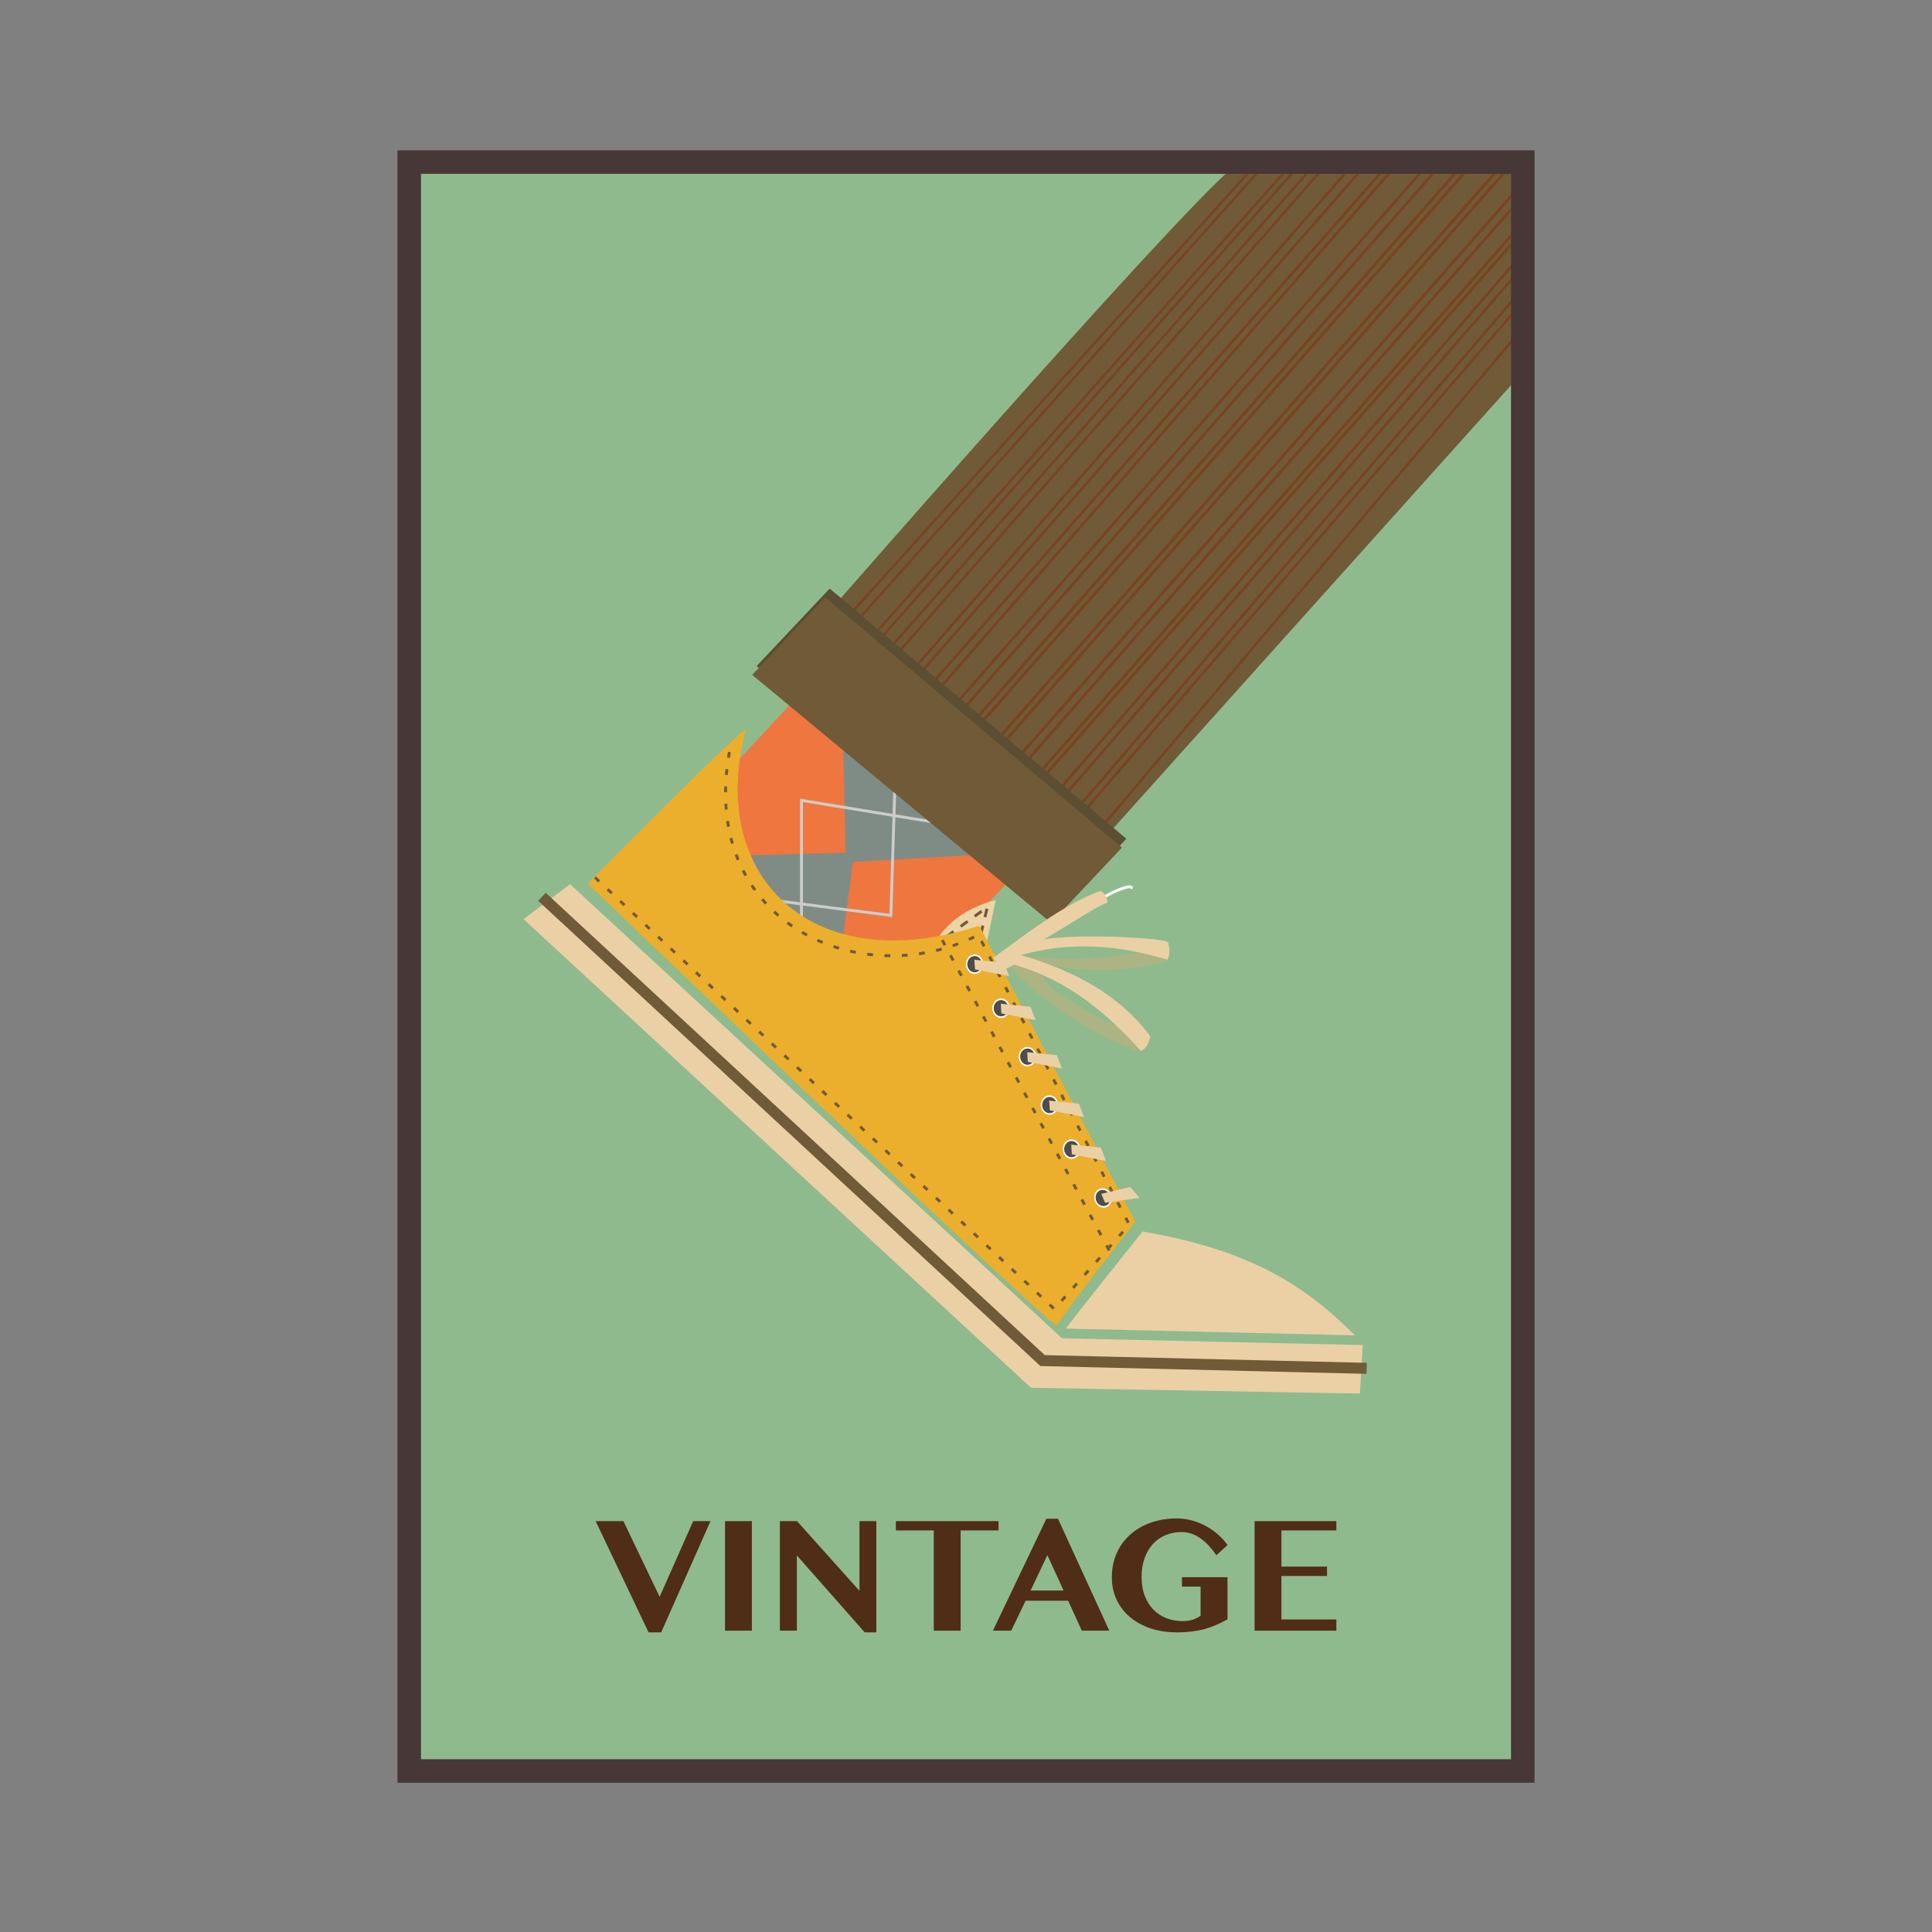 <svg:svg xmlns:dc="http://purl.org/dc/elements/1.1/" xmlns:ns1="http://sodipodi.sourceforge.net/DTD/sodipodi-0.dtd" xmlns:ns2="http://www.inkscape.org/namespaces/inkscape" xmlns:ns4="http://creativecommons.org/ns#" xmlns:rdf="http://www.w3.org/1999/02/22-rdf-syntax-ns#" xmlns:svg="http://www.w3.org/2000/svg" height="1226.508" id="svg4996" version="1.1" viewBox="-241.207 -87.415 1226.508 1226.508" width="1226.508" ns1:docname="scarpa.svg" ns2:version="0.48+devel r9772">
  <svg:rect x="-241.207" y="-87.415" width="1226.508" height="1226.508" fill="#808080" stroke="none"/>
  <svg:defs id="defs4998" />
  <ns1:namedview bordercolor="#666666" borderopacity="1.0" id="base" pagecolor="#ffffff" showgrid="false" ns2:current-layer="layer1" ns2:cx="370.53523" ns2:cy="526.18109" ns2:document-units="px" ns2:pageopacity="0.0" ns2:pageshadow="2" ns2:window-height="851" ns2:window-maximized="1" ns2:window-width="1440" ns2:window-x="0" ns2:window-y="1" ns2:zoom="0.66136926" />
  <svg:g id="layer1" ns2:groupmode="layer" ns2:label="Layer 1">
    <svg:g id="g5980">
      <svg:g id="g5896" transform="translate(1.191,-1.897)">
        <svg:rect height="1014.801" id="rect5734" style="color:#000000;fill:#8fba8d;fill-opacity:1;stroke:none;stroke-width:1px;marker:none;visibility:visible;display:inline;overflow:visible;enable-background:accumulate" width="707.887" x="16.912" y="16.897" />
        <svg:path d="m 264.471,356.049 -86.103,92.626 142.201,106.324 83.494,-87.408 z" id="path5162" style="color:#000000;fill:#ef763f;fill-opacity:1;stroke:none;stroke-width:1.312px;marker:none;visibility:visible;display:inline;overflow:visible;enable-background:accumulate" ns2:connector-curvature="0" />
        <svg:path d="m 193.371,458.459 101.106,-2.609 -1.957,-82.189 95.888,82.842 -89.365,5.218 -10.437,80.233 z" id="path5164" style="color:#000000;fill:#7f8c85;fill-opacity:1;stroke:none;stroke-width:1.312px;marker:none;visibility:visible;display:inline;overflow:visible;enable-background:accumulate" ns2:connector-curvature="0" />
        <svg:path d="m 326.439,389.968 -3.261,105.672 -96.54,-12.394 39.79,39.138 0,-99.801 99.149,16.307 z" id="path5166" style="color:#000000;fill:none;stroke:#cccccc;stroke-width:1.834px;stroke-linecap:butt;stroke-linejoin:miter;stroke-miterlimit:4;stroke-opacity:1;stroke-dasharray:none;stroke-dashoffset:0;marker:none;visibility:visible;display:inline;overflow:visible;enable-background:accumulate" ns2:connector-curvature="0" />
        <svg:path d="m 373.405,564.132 16.307,-78.276 c -22.435,5.888 -36.268,18.467 -43.052,36.529 z" id="path5682" style="color:#000000;fill:#eed3a6;fill-opacity:1;stroke:none;stroke-width:1.312px;marker:none;visibility:visible;display:inline;overflow:visible;enable-background:accumulate" ns1:nodetypes="cccc" ns2:connector-curvature="0" />
        <svg:path d="m 358.543,509.079 25.863,-18.738 -4.486,18.738" id="path5764" style="color:#000000;fill:none;stroke:#715a38;stroke-width:1.834;stroke-linecap:butt;stroke-linejoin:miter;stroke-miterlimit:4;stroke-opacity:1;stroke-dasharray:5.501, 5.501;stroke-dashoffset:0;marker:none;visibility:visible;display:inline;overflow:visible;enable-background:accumulate" ns2:connector-curvature="0" />
        <svg:path d="m 231.204,377.575 c -3.914,0 -100.454,97.845 -100.454,97.845 0,0 296.795,285.054 298.1,280.488 1.305,-4.566 49.575,-65.882 49.575,-65.882 L 379.275,502.163 C 271.651,537.165 206.252,469.278 231.204,377.575 z" id="path5168" style="color:#000000;fill:#ebaf2d;fill-opacity:1;stroke:none;stroke-width:1.312px;marker:none;visibility:visible;display:inline;overflow:visible;enable-background:accumulate" ns1:nodetypes="ccsccc" ns2:connector-curvature="0" />
        <svg:g id="g5736" transform="matrix(1.398,0,0,1.398,-137.344,-236.674)">
          <svg:path d="m 300.718,386.558 c 0,0 179.023,-205.172 188.075,-205.172 9.052,0 123.707,0 123.707,0 l 4.023,95.546 -194.109,216.236 z" id="path5085" style="color:#000000;fill:#715a38;fill-opacity:1;stroke:none;stroke-width:1.312px;marker:none;visibility:visible;display:inline;overflow:visible;enable-background:accumulate" ns2:connector-curvature="0" />
          <svg:path d="M 377.132,449.324 612.373,181.411" id="path5091" style="color:#000000;fill:none;stroke:#784421;stroke-width:1.312px;stroke-linecap:butt;stroke-linejoin:miter;stroke-miterlimit:4;stroke-opacity:1;stroke-dasharray:none;stroke-dashoffset:0;marker:none;visibility:visible;display:inline;overflow:visible;enable-background:accumulate" ns2:connector-curvature="0" />
          <svg:path d="M 373.132,449.324 608.373,181.411" id="path5093" style="color:#000000;fill:none;stroke:#784421;stroke-width:1.312px;stroke-linecap:butt;stroke-linejoin:miter;stroke-miterlimit:4;stroke-opacity:1;stroke-dasharray:none;stroke-dashoffset:0;marker:none;visibility:visible;display:inline;overflow:visible;enable-background:accumulate" ns2:connector-curvature="0" />
          <svg:path d="M 359.132,449.324 594.373,181.411" id="path5095" style="color:#000000;fill:none;stroke:#784421;stroke-width:1.312px;stroke-linecap:butt;stroke-linejoin:miter;stroke-miterlimit:4;stroke-opacity:1;stroke-dasharray:none;stroke-dashoffset:0;marker:none;visibility:visible;display:inline;overflow:visible;enable-background:accumulate" ns2:connector-curvature="0" />
          <svg:path d="M 355.132,449.324 590.373,181.411" id="path5097" style="color:#000000;fill:none;stroke:#784421;stroke-width:1.312px;stroke-linecap:butt;stroke-linejoin:miter;stroke-miterlimit:4;stroke-opacity:1;stroke-dasharray:none;stroke-dashoffset:0;marker:none;visibility:visible;display:inline;overflow:visible;enable-background:accumulate" ns2:connector-curvature="0" />
          <svg:path d="M 351.183,442.806 580.389,181.395" id="path5099" style="color:#000000;fill:none;stroke:#784421;stroke-width:1.279px;stroke-linecap:butt;stroke-linejoin:miter;stroke-miterlimit:4;stroke-opacity:1;stroke-dasharray:none;stroke-dashoffset:0;marker:none;visibility:visible;display:inline;overflow:visible;enable-background:accumulate" ns2:connector-curvature="0" />
          <svg:path d="M 349.839,438.151 574.401,181.383" id="path5101" style="color:#000000;fill:none;stroke:#784421;stroke-width:1.255px;stroke-linecap:butt;stroke-linejoin:miter;stroke-miterlimit:4;stroke-opacity:1;stroke-dasharray:none;stroke-dashoffset:0;marker:none;visibility:visible;display:inline;overflow:visible;enable-background:accumulate" ns2:connector-curvature="0" />
          <svg:path d="M 339.563,434.427 560.411,181.373" id="path5103" style="color:#000000;fill:none;stroke:#784421;stroke-width:1.235px;stroke-linecap:butt;stroke-linejoin:miter;stroke-miterlimit:4;stroke-opacity:1;stroke-dasharray:none;stroke-dashoffset:0;marker:none;visibility:visible;display:inline;overflow:visible;enable-background:accumulate" ns2:connector-curvature="0" />
          <svg:path d="M 336.957,431.165 556.417,181.367" id="path5105" style="color:#000000;fill:none;stroke:#784421;stroke-width:1.224px;stroke-linecap:butt;stroke-linejoin:miter;stroke-miterlimit:4;stroke-opacity:1;stroke-dasharray:none;stroke-dashoffset:0;marker:none;visibility:visible;display:inline;overflow:visible;enable-background:accumulate" ns2:connector-curvature="0" />
          <svg:path d="M 334.871,422.785 546.438,181.346" id="path5107" style="color:#000000;fill:none;stroke:#784421;stroke-width:1.181px;stroke-linecap:butt;stroke-linejoin:miter;stroke-miterlimit:4;stroke-opacity:1;stroke-dasharray:none;stroke-dashoffset:0;marker:none;visibility:visible;display:inline;overflow:visible;enable-background:accumulate" ns2:connector-curvature="0" />
          <svg:path d="M 333.993,418.597 540.451,181.334" id="path5109" style="color:#000000;fill:none;stroke:#784421;stroke-width:1.157px;stroke-linecap:butt;stroke-linejoin:miter;stroke-miterlimit:4;stroke-opacity:1;stroke-dasharray:none;stroke-dashoffset:0;marker:none;visibility:visible;display:inline;overflow:visible;enable-background:accumulate" ns2:connector-curvature="0" />
          <svg:path d="m 328.507,409.282 199.964,-227.969" id="path5111" style="color:#000000;fill:none;stroke:#784421;stroke-width:1.116px;stroke-linecap:butt;stroke-linejoin:miter;stroke-miterlimit:4;stroke-opacity:1;stroke-dasharray:none;stroke-dashoffset:0;marker:none;visibility:visible;display:inline;overflow:visible;enable-background:accumulate" ns2:connector-curvature="0" />
          <svg:path d="M 320.175,412.547 521.068,183.649" id="path5113" style="color:#000000;fill:none;stroke:#784421;stroke-width:1.121px;stroke-linecap:butt;stroke-linejoin:miter;stroke-miterlimit:4;stroke-opacity:1;stroke-dasharray:none;stroke-dashoffset:0;marker:none;visibility:visible;display:inline;overflow:visible;enable-background:accumulate" ns2:connector-curvature="0" />
          <svg:path d="M 315.573,408.348 516.471,181.313" id="path5115" style="color:#000000;fill:none;stroke:#784421;stroke-width:1.116px;stroke-linecap:butt;stroke-linejoin:miter;stroke-miterlimit:4;stroke-opacity:1;stroke-dasharray:none;stroke-dashoffset:0;marker:none;visibility:visible;display:inline;overflow:visible;enable-background:accumulate" ns2:connector-curvature="0" />
          <svg:path d="M 311.573,407.882 512.471,181.313" id="path5117" style="color:#000000;fill:none;stroke:#784421;stroke-width:1.115px;stroke-linecap:butt;stroke-linejoin:miter;stroke-miterlimit:4;stroke-opacity:1;stroke-dasharray:none;stroke-dashoffset:0;marker:none;visibility:visible;display:inline;overflow:visible;enable-background:accumulate" ns2:connector-curvature="0" />
          <svg:path d="M 305.622,399.499 500.49,181.294" id="path5119" style="color:#000000;fill:none;stroke:#784421;stroke-width:1.078px;stroke-linecap:butt;stroke-linejoin:miter;stroke-miterlimit:4;stroke-opacity:1;stroke-dasharray:none;stroke-dashoffset:0;marker:none;visibility:visible;display:inline;overflow:visible;enable-background:accumulate" ns2:connector-curvature="0" />
          <svg:path d="M 298.826,400.428 496.485,181.299" id="path5121" style="color:#000000;fill:none;stroke:#784421;stroke-width:1.088px;stroke-linecap:butt;stroke-linejoin:miter;stroke-miterlimit:4;stroke-opacity:1;stroke-dasharray:none;stroke-dashoffset:0;marker:none;visibility:visible;display:inline;overflow:visible;enable-background:accumulate" ns2:connector-curvature="0" />
          <svg:path d="M 379.132,461.324 614.373,193.411" id="path5123" style="color:#000000;fill:none;stroke:#784421;stroke-width:1.312px;stroke-linecap:butt;stroke-linejoin:miter;stroke-miterlimit:4;stroke-opacity:1;stroke-dasharray:none;stroke-dashoffset:0;marker:none;visibility:visible;display:inline;overflow:visible;enable-background:accumulate" ns2:connector-curvature="0" />
          <svg:path d="M 379.132,467.324 614.373,199.411" id="path5125" style="color:#000000;fill:none;stroke:#784421;stroke-width:1.312px;stroke-linecap:butt;stroke-linejoin:miter;stroke-miterlimit:4;stroke-opacity:1;stroke-dasharray:none;stroke-dashoffset:0;marker:none;visibility:visible;display:inline;overflow:visible;enable-background:accumulate" ns2:connector-curvature="0" />
          <svg:path d="M 379.132,479.324 614.373,211.411" id="path5127" style="color:#000000;fill:none;stroke:#784421;stroke-width:1.312px;stroke-linecap:butt;stroke-linejoin:miter;stroke-miterlimit:4;stroke-opacity:1;stroke-dasharray:none;stroke-dashoffset:0;marker:none;visibility:visible;display:inline;overflow:visible;enable-background:accumulate" ns2:connector-curvature="0" />
          <svg:path d="M 379.132,483.324 614.373,215.411" id="path5129" style="color:#000000;fill:none;stroke:#784421;stroke-width:1.312px;stroke-linecap:butt;stroke-linejoin:miter;stroke-miterlimit:4;stroke-opacity:1;stroke-dasharray:none;stroke-dashoffset:0;marker:none;visibility:visible;display:inline;overflow:visible;enable-background:accumulate" ns2:connector-curvature="0" />
          <svg:path d="M 397.755,476.102 614.42,225.364" id="path5131" style="color:#000000;fill:none;stroke:#784421;stroke-width:1.218px;stroke-linecap:butt;stroke-linejoin:miter;stroke-miterlimit:4;stroke-opacity:1;stroke-dasharray:none;stroke-dashoffset:0;marker:none;visibility:visible;display:inline;overflow:visible;enable-background:accumulate" ns2:connector-curvature="0" />
          <svg:path d="M 397.289,482.101 614.419,231.365" id="path5133" style="color:#000000;fill:none;stroke:#784421;stroke-width:1.219px;stroke-linecap:butt;stroke-linejoin:miter;stroke-miterlimit:4;stroke-opacity:1;stroke-dasharray:none;stroke-dashoffset:0;marker:none;visibility:visible;display:inline;overflow:visible;enable-background:accumulate" ns2:connector-curvature="0" />
          <svg:path d="M 405.67,485.12 614.439,241.345" id="path5135" style="color:#000000;fill:none;stroke:#784421;stroke-width:1.179px;stroke-linecap:butt;stroke-linejoin:miter;stroke-miterlimit:4;stroke-opacity:1;stroke-dasharray:none;stroke-dashoffset:0;marker:none;visibility:visible;display:inline;overflow:visible;enable-background:accumulate" ns2:connector-curvature="0" />
          <svg:path d="M 409.392,485.531 614.451,247.333" id="path5137" style="color:#000000;fill:none;stroke:#784421;stroke-width:1.155px;stroke-linecap:butt;stroke-linejoin:miter;stroke-miterlimit:4;stroke-opacity:1;stroke-dasharray:none;stroke-dashoffset:0;marker:none;visibility:visible;display:inline;overflow:visible;enable-background:accumulate" ns2:connector-curvature="0" />
          <svg:path d="M 417.776,492.415 614.469,259.315" id="path5139" style="color:#000000;fill:none;stroke:#784421;stroke-width:1.119px;stroke-linecap:butt;stroke-linejoin:miter;stroke-miterlimit:4;stroke-opacity:1;stroke-dasharray:none;stroke-dashoffset:0;marker:none;visibility:visible;display:inline;overflow:visible;enable-background:accumulate" ns2:connector-curvature="0" />
        </svg:g>
        <svg:path d="m 237.927,337.32 46.384,-49.195 188.346,158.829 -44.978,47.789 z" id="path5089" style="color:#000000;fill:#5c4e32;fill-opacity:1;stroke:none;stroke-width:1.312px;marker:none;visibility:visible;display:inline;overflow:visible;enable-background:accumulate" ns2:connector-curvature="0" />
        <svg:path d="m 235.132,342.91 46.384,-49.195 188.346,158.829 -44.978,47.789 z" id="path5087" style="color:#000000;fill:#715a38;fill-opacity:1;stroke:none;stroke-width:1.312px;marker:none;visibility:visible;display:inline;overflow:visible;enable-background:accumulate" ns2:connector-curvature="0" />
        <svg:path d="M 135.316,471.505 426.893,745.47 474.511,691.982 378.623,508.034 C 303.575,546.432 198.506,499.543 221.419,388.011 l 0.652,0.652 0,0 0,0 0,1.305" id="path5170" style="color:#000000;fill:none;stroke:#715a38;stroke-width:1.834;stroke-linecap:butt;stroke-linejoin:miter;stroke-miterlimit:4;stroke-opacity:1;stroke-dasharray:3.667, 7.334;stroke-dashoffset:0;marker:none;visibility:visible;display:inline;overflow:visible;enable-background:accumulate" ns1:nodetypes="ccccccccc" ns2:connector-curvature="0" />
        <svg:path d="M 355.793,511.295 462.117,708.941" id="path5680" style="color:#000000;fill:none;stroke:#715a38;stroke-width:1.834;stroke-linecap:butt;stroke-linejoin:miter;stroke-miterlimit:4;stroke-opacity:1;stroke-dasharray:3.667, 7.334;stroke-dashoffset:0;marker:none;visibility:visible;display:inline;overflow:visible;enable-background:accumulate" ns2:connector-curvature="0" />
        <svg:g id="g5688" transform="matrix(0.877,0,0,1.013,245.986,-84.605)">
          <svg:path d="m 154.493,603.351 c 0,3.093 -2.612,5.601 -5.834,5.601 -3.222,0 -5.834,-2.508 -5.834,-5.601 0,-3.093 2.612,-5.601 5.834,-5.601 3.222,0 5.834,2.508 5.834,5.601 z" id="path5684" style="color:#000000;fill:#4d4d4d;stroke:#ffffff;stroke-width:1;stroke-linecap:round;stroke-linejoin:round;stroke-miterlimit:4;stroke-opacity:1;stroke-dasharray:none;stroke-dashoffset:0;marker:none;visibility:visible;display:inline;overflow:visible;enable-background:accumulate" ns1:cx="148.6591" ns1:cy="603.35101" ns1:rx="5.8343449" ns1:ry="5.6009712" ns1:type="arc" />
          <svg:path d="m 148.426,600.551 21.47,1.867 3.734,8.401 -24.738,-4.201 z" id="path5686" style="color:#000000;fill:#ebd0a5;fill-opacity:1;stroke:none;stroke-width:1.312px;marker:none;visibility:visible;display:inline;overflow:visible;enable-background:accumulate" ns2:connector-curvature="0" />
        </svg:g>
        <svg:g id="g5692" transform="matrix(0.877,0,0,1.013,262.756,-56.655)">
          <svg:path d="m 154.493,603.351 c 0,3.093 -2.612,5.601 -5.834,5.601 -3.222,0 -5.834,-2.508 -5.834,-5.601 0,-3.093 2.612,-5.601 5.834,-5.601 3.222,0 5.834,2.508 5.834,5.601 z" id="path5694" style="color:#000000;fill:#4d4d4d;stroke:#ffffff;stroke-width:1;stroke-linecap:round;stroke-linejoin:round;stroke-miterlimit:4;stroke-opacity:1;stroke-dasharray:none;stroke-dashoffset:0;marker:none;visibility:visible;display:inline;overflow:visible;enable-background:accumulate" ns1:cx="148.6591" ns1:cy="603.35101" ns1:rx="5.8343449" ns1:ry="5.6009712" ns1:type="arc" />
          <svg:path d="m 148.426,600.551 21.47,1.867 3.734,8.401 -24.738,-4.201 z" id="path5696" style="color:#000000;fill:#ebd0a5;fill-opacity:1;stroke:none;stroke-width:1.312px;marker:none;visibility:visible;display:inline;overflow:visible;enable-background:accumulate" ns2:connector-curvature="0" />
        </svg:g>
        <svg:g id="g5698" transform="matrix(0.877,0,0,1.013,279.527,-25.909)">
          <svg:path d="m 154.493,603.351 c 0,3.093 -2.612,5.601 -5.834,5.601 -3.222,0 -5.834,-2.508 -5.834,-5.601 0,-3.093 2.612,-5.601 5.834,-5.601 3.222,0 5.834,2.508 5.834,5.601 z" id="path5700" style="color:#000000;fill:#4d4d4d;stroke:#ffffff;stroke-width:1;stroke-linecap:round;stroke-linejoin:round;stroke-miterlimit:4;stroke-opacity:1;stroke-dasharray:none;stroke-dashoffset:0;marker:none;visibility:visible;display:inline;overflow:visible;enable-background:accumulate" ns1:cx="148.6591" ns1:cy="603.35101" ns1:rx="5.8343449" ns1:ry="5.6009712" ns1:type="arc" />
          <svg:path d="m 148.426,600.551 21.47,1.867 3.734,8.401 -24.738,-4.201 z" id="path5702" style="color:#000000;fill:#ebd0a5;fill-opacity:1;stroke:none;stroke-width:1.312px;marker:none;visibility:visible;display:inline;overflow:visible;enable-background:accumulate" ns2:connector-curvature="0" />
        </svg:g>
        <svg:g id="g5704" transform="matrix(0.877,0,0,1.013,293.502,4.837)">
          <svg:path d="m 154.493,603.351 c 0,3.093 -2.612,5.601 -5.834,5.601 -3.222,0 -5.834,-2.508 -5.834,-5.601 0,-3.093 2.612,-5.601 5.834,-5.601 3.222,0 5.834,2.508 5.834,5.601 z" id="path5706" style="color:#000000;fill:#4d4d4d;stroke:#ffffff;stroke-width:1;stroke-linecap:round;stroke-linejoin:round;stroke-miterlimit:4;stroke-opacity:1;stroke-dasharray:none;stroke-dashoffset:0;marker:none;visibility:visible;display:inline;overflow:visible;enable-background:accumulate" ns1:cx="148.6591" ns1:cy="603.35101" ns1:rx="5.8343449" ns1:ry="5.6009712" ns1:type="arc" />
          <svg:path d="m 148.426,600.551 21.47,1.867 3.734,8.401 -24.738,-4.201 z" id="path5708" style="color:#000000;fill:#ebd0a5;fill-opacity:1;stroke:none;stroke-width:1.312px;marker:none;visibility:visible;display:inline;overflow:visible;enable-background:accumulate" ns2:connector-curvature="0" />
        </svg:g>
        <svg:g id="g5710" transform="matrix(0.877,0,0,1.013,307.478,32.788)">
          <svg:path d="m 154.493,603.351 c 0,3.093 -2.612,5.601 -5.834,5.601 -3.222,0 -5.834,-2.508 -5.834,-5.601 0,-3.093 2.612,-5.601 5.834,-5.601 3.222,0 5.834,2.508 5.834,5.601 z" id="path5712" style="color:#000000;fill:#4d4d4d;stroke:#ffffff;stroke-width:1;stroke-linecap:round;stroke-linejoin:round;stroke-miterlimit:4;stroke-opacity:1;stroke-dasharray:none;stroke-dashoffset:0;marker:none;visibility:visible;display:inline;overflow:visible;enable-background:accumulate" ns1:cx="148.6591" ns1:cy="603.35101" ns1:rx="5.8343449" ns1:ry="5.6009712" ns1:type="arc" />
          <svg:path d="m 148.426,600.551 21.47,1.867 3.734,8.401 -24.738,-4.201 z" id="path5714" style="color:#000000;fill:#ebd0a5;fill-opacity:1;stroke:none;stroke-width:1.312px;marker:none;visibility:visible;display:inline;overflow:visible;enable-background:accumulate" ns2:connector-curvature="0" />
        </svg:g>
        <svg:g id="g5716" transform="matrix(0.828,-0.288,0.333,0.957,133.853,140.405)">
          <svg:path d="m 154.493,603.351 c 0,3.093 -2.612,5.601 -5.834,5.601 -3.222,0 -5.834,-2.508 -5.834,-5.601 0,-3.093 2.612,-5.601 5.834,-5.601 3.222,0 5.834,2.508 5.834,5.601 z" id="path5718" style="color:#000000;fill:#4d4d4d;stroke:#ffffff;stroke-width:1;stroke-linecap:round;stroke-linejoin:round;stroke-miterlimit:4;stroke-opacity:1;stroke-dasharray:none;stroke-dashoffset:0;marker:none;visibility:visible;display:inline;overflow:visible;enable-background:accumulate" ns1:cx="148.6591" ns1:cy="603.35101" ns1:rx="5.8343449" ns1:ry="5.6009712" ns1:type="arc" />
          <svg:path d="m 148.426,600.551 21.47,1.867 3.734,8.401 -24.738,-4.201 z" id="path5720" style="color:#000000;fill:#ebd0a5;fill-opacity:1;stroke:none;stroke-width:1.312px;marker:none;visibility:visible;display:inline;overflow:visible;enable-background:accumulate" ns2:connector-curvature="0" />
        </svg:g>
        <svg:path d="m 398.625,520.806 c 33.694,3.594 67.019,3.497 99.419,-5.848 l 0.975,9.503 c -30.622,8.601 -61.243,7.135 -91.865,-0.487 26.232,17.218 -5.876,10.693 78.707,51.659 l -5.604,6.092 c -31.803,-11.761 -59.818,-30.151 -83.824,-55.558 z" id="path5724" style="color:#000000;fill:#acb483;fill-opacity:1;stroke:none;stroke-width:1.312px;marker:none;visibility:visible;display:inline;overflow:visible;enable-background:accumulate" ns1:nodetypes="cccccccc" ns2:connector-curvature="0" />
        <svg:path d="m 455.515,486.692 c 1.133,-2.879 19.346,-11.393 20.469,-8.772" id="path5726" style="color:#000000;fill:none;stroke:#f9f9f9;stroke-width:1.834px;stroke-linecap:round;stroke-linejoin:round;stroke-miterlimit:4;stroke-opacity:1;stroke-dasharray:none;stroke-dashoffset:0;marker:none;visibility:visible;display:inline;overflow:visible;enable-background:accumulate" ns1:nodetypes="cc" ns2:connector-curvature="0" />
        <svg:path d="m 388.147,522.512 c 22.115,-15.841 43.778,-33.337 67.741,-42.399 2.509,-0.418 6.394,7.848 3.899,7.798 -3.852,-0.077 -52.529,32.866 -48.004,26.073 5.4,-8.107 87.68,-4.788 87.479,-0.975 0.767,3.574 1.303,7.148 -0.487,10.722 -30.732,-9.27 -61.703,-11.82 -93.084,-2.924 32.675,9.603 61.739,24.338 82.118,51.415 -0.732,3.898 -1.908,7.53 -5.848,9.503 C 460.246,557.763 435.908,536.684 401.305,526.898 l -7.31,3.899 z" id="path5722" style="color:#000000;fill:#ebd0a5;fill-opacity:1;stroke:none;stroke-width:1.312px;marker:none;visibility:visible;display:inline;overflow:visible;enable-background:accumulate" ns1:nodetypes="ccsscccccccc" ns2:connector-curvature="0" />
        <svg:path d="m 434.263,757.906 c 1.848,-3.08 48.661,-61.596 48.661,-61.596 74.766,12.72 107.006,38.639 134.894,65.907 z" id="path5728" style="color:#000000;fill:#ebd0a5;fill-opacity:1;stroke:none;stroke-width:1.312px;marker:none;visibility:visible;display:inline;overflow:visible;enable-background:accumulate" ns1:nodetypes="cccc" ns2:connector-curvature="0" />
        <svg:path d="m 119.51,475.799 312.29,288.267 190.946,4.312 -1.848,30.798 -208.809,-3.696 -322.145,-297.507 z" id="path5730" style="color:#000000;fill:#ebd0a5;fill-opacity:1;stroke:none;stroke-width:1.312px;marker:none;visibility:visible;display:inline;overflow:visible;enable-background:accumulate" ns2:connector-curvature="0" />
        <svg:path d="m 101.647,483.806 317.833,294.427 205.729,4.928" id="path5732" style="color:#000000;fill:none;stroke:#715a38;stroke-width:6.988;stroke-linecap:butt;stroke-linejoin:miter;stroke-miterlimit:4;stroke-opacity:1;stroke-dasharray:none;stroke-dashoffset:0;marker:none;visibility:visible;display:inline;overflow:visible;enable-background:accumulate" ns2:connector-curvature="0" />
        <svg:rect height="1021.407" id="rect5766" style="color:#000000;fill:none;stroke:#483737;stroke-width:14.929;stroke-miterlimit:4;stroke-dasharray:none;marker:none;visibility:visible;display:inline;overflow:visible;enable-background:accumulate" width="706.933" x="17.389" y="17.374" />
      </svg:g>
      <svg:g id="text5961" style="font-size:100px;font-style:normal;font-variant:normal;font-weight:bold;font-stretch:normal;text-align:start;line-height:125%;letter-spacing:0px;word-spacing:0px;writing-mode:lr-tb;text-anchor:start;fill:#502d16;fill-opacity:1;stroke:none;font-family:Tamil MN;-inkscape-font-specification:Tamil MN Bold">
        <svg:path d="m 154.567,878.262 22.998,48.047 21.289,-48.047 10.986,0 -31.299,70.605 -8.008,0 -33.594,-70.605 17.627,0" id="path5966" style="" />
        <svg:path d="m 219.069,878.262 17.041,0 0,69.531 -17.041,0 0,-69.531" id="path5968" style="" />
        <svg:path d="m 253.883,878.262 10.889,0 39.648,44.238 0,-44.238 10.693,0 0,70.605 -7.373,0 -43.066,-48.828 0,47.754 -10.791,0 0,-69.531" id="path5970" style="" />
        <svg:path d="m 392.702,878.262 0,5.908 -24.072,0 0,63.623 -17.041,0 0,-63.623 -24.072,0 0,-5.908 65.186,0" id="path5972" style="" />
        <svg:path d="m 430.446,876.748 32.568,71.045 -17.432,0 -8.691,-18.994 -27.002,0 -9.131,18.994 -11.621,0 33.936,-71.045 7.373,0 m -17.383,45.557 20.947,0 -10.303,-22.461 -10.645,22.461" id="path5974" style="" />
        <svg:path d="m 509.157,913.857 28.906,0 0,26.807 c -2.246,1.172 -4.476,2.262 -6.689,3.271 -2.214,1.009 -4.59,1.888 -7.129,2.637 -2.539,0.716 -5.306,1.27 -8.301,1.66 -2.962,0.423 -6.315,0.635 -10.059,0.635 -5.99,0 -11.507,-0.83 -16.553,-2.49 -5.046,-1.693 -9.408,-4.069 -13.086,-7.129 -3.646,-3.06 -6.494,-6.738 -8.545,-11.035 -2.051,-4.297 -3.076,-9.082 -3.076,-14.355 -10e-6,-3.678 0.456,-7.161 1.367,-10.449 0.944,-3.288 2.262,-6.315 3.955,-9.082 1.725,-2.767 3.809,-5.241 6.25,-7.422 2.474,-2.213 5.225,-4.085 8.252,-5.615 3.06,-1.53 6.38,-2.702 9.961,-3.516 3.581,-0.814 7.373,-1.221 11.377,-1.221 3.548,7e-5 6.95,0.472 10.205,1.416 3.255,0.944 6.266,2.214 9.033,3.809 2.799,1.563 5.306,3.369 7.52,5.42 2.213,2.018 4.053,4.102 5.518,6.25 l -7.031,6.445 c -1.465,-2.083 -3.011,-4.02 -4.639,-5.811 -1.595,-1.79 -3.304,-3.337 -5.127,-4.639 -1.79,-1.335 -3.727,-2.376 -5.811,-3.125 -2.051,-0.749 -4.264,-1.123 -6.641,-1.123 -3.613,6e-5 -6.966,0.651 -10.059,1.953 -3.092,1.27 -5.762,3.141 -8.008,5.615 -2.246,2.441 -4.02,5.436 -5.322,8.984 -1.27,3.548 -1.904,7.585 -1.904,12.109 -2e-5,4.492 0.684,8.48 2.051,11.963 1.367,3.451 3.223,6.364 5.566,8.74 2.344,2.344 5.094,4.134 8.252,5.371 3.19,1.204 6.592,1.807 10.205,1.807 2.148,1e-5 4.183,-0.277 6.104,-0.83 1.921,-0.586 3.678,-1.449 5.273,-2.588 l 0,-18.506 -11.816,0 0,-5.957" id="path5976" style="" />
        <svg:path d="m 607.155,878.262 0,5.908 -34.863,0 0,22.949 28.955,0 0,5.957 -28.955,0 0,27.588 34.863,0 0,7.129 -51.904,0 0,-69.531 51.904,0" id="path5978" style="" />
      </svg:g>
    </svg:g>
  </svg:g>
</svg:svg>